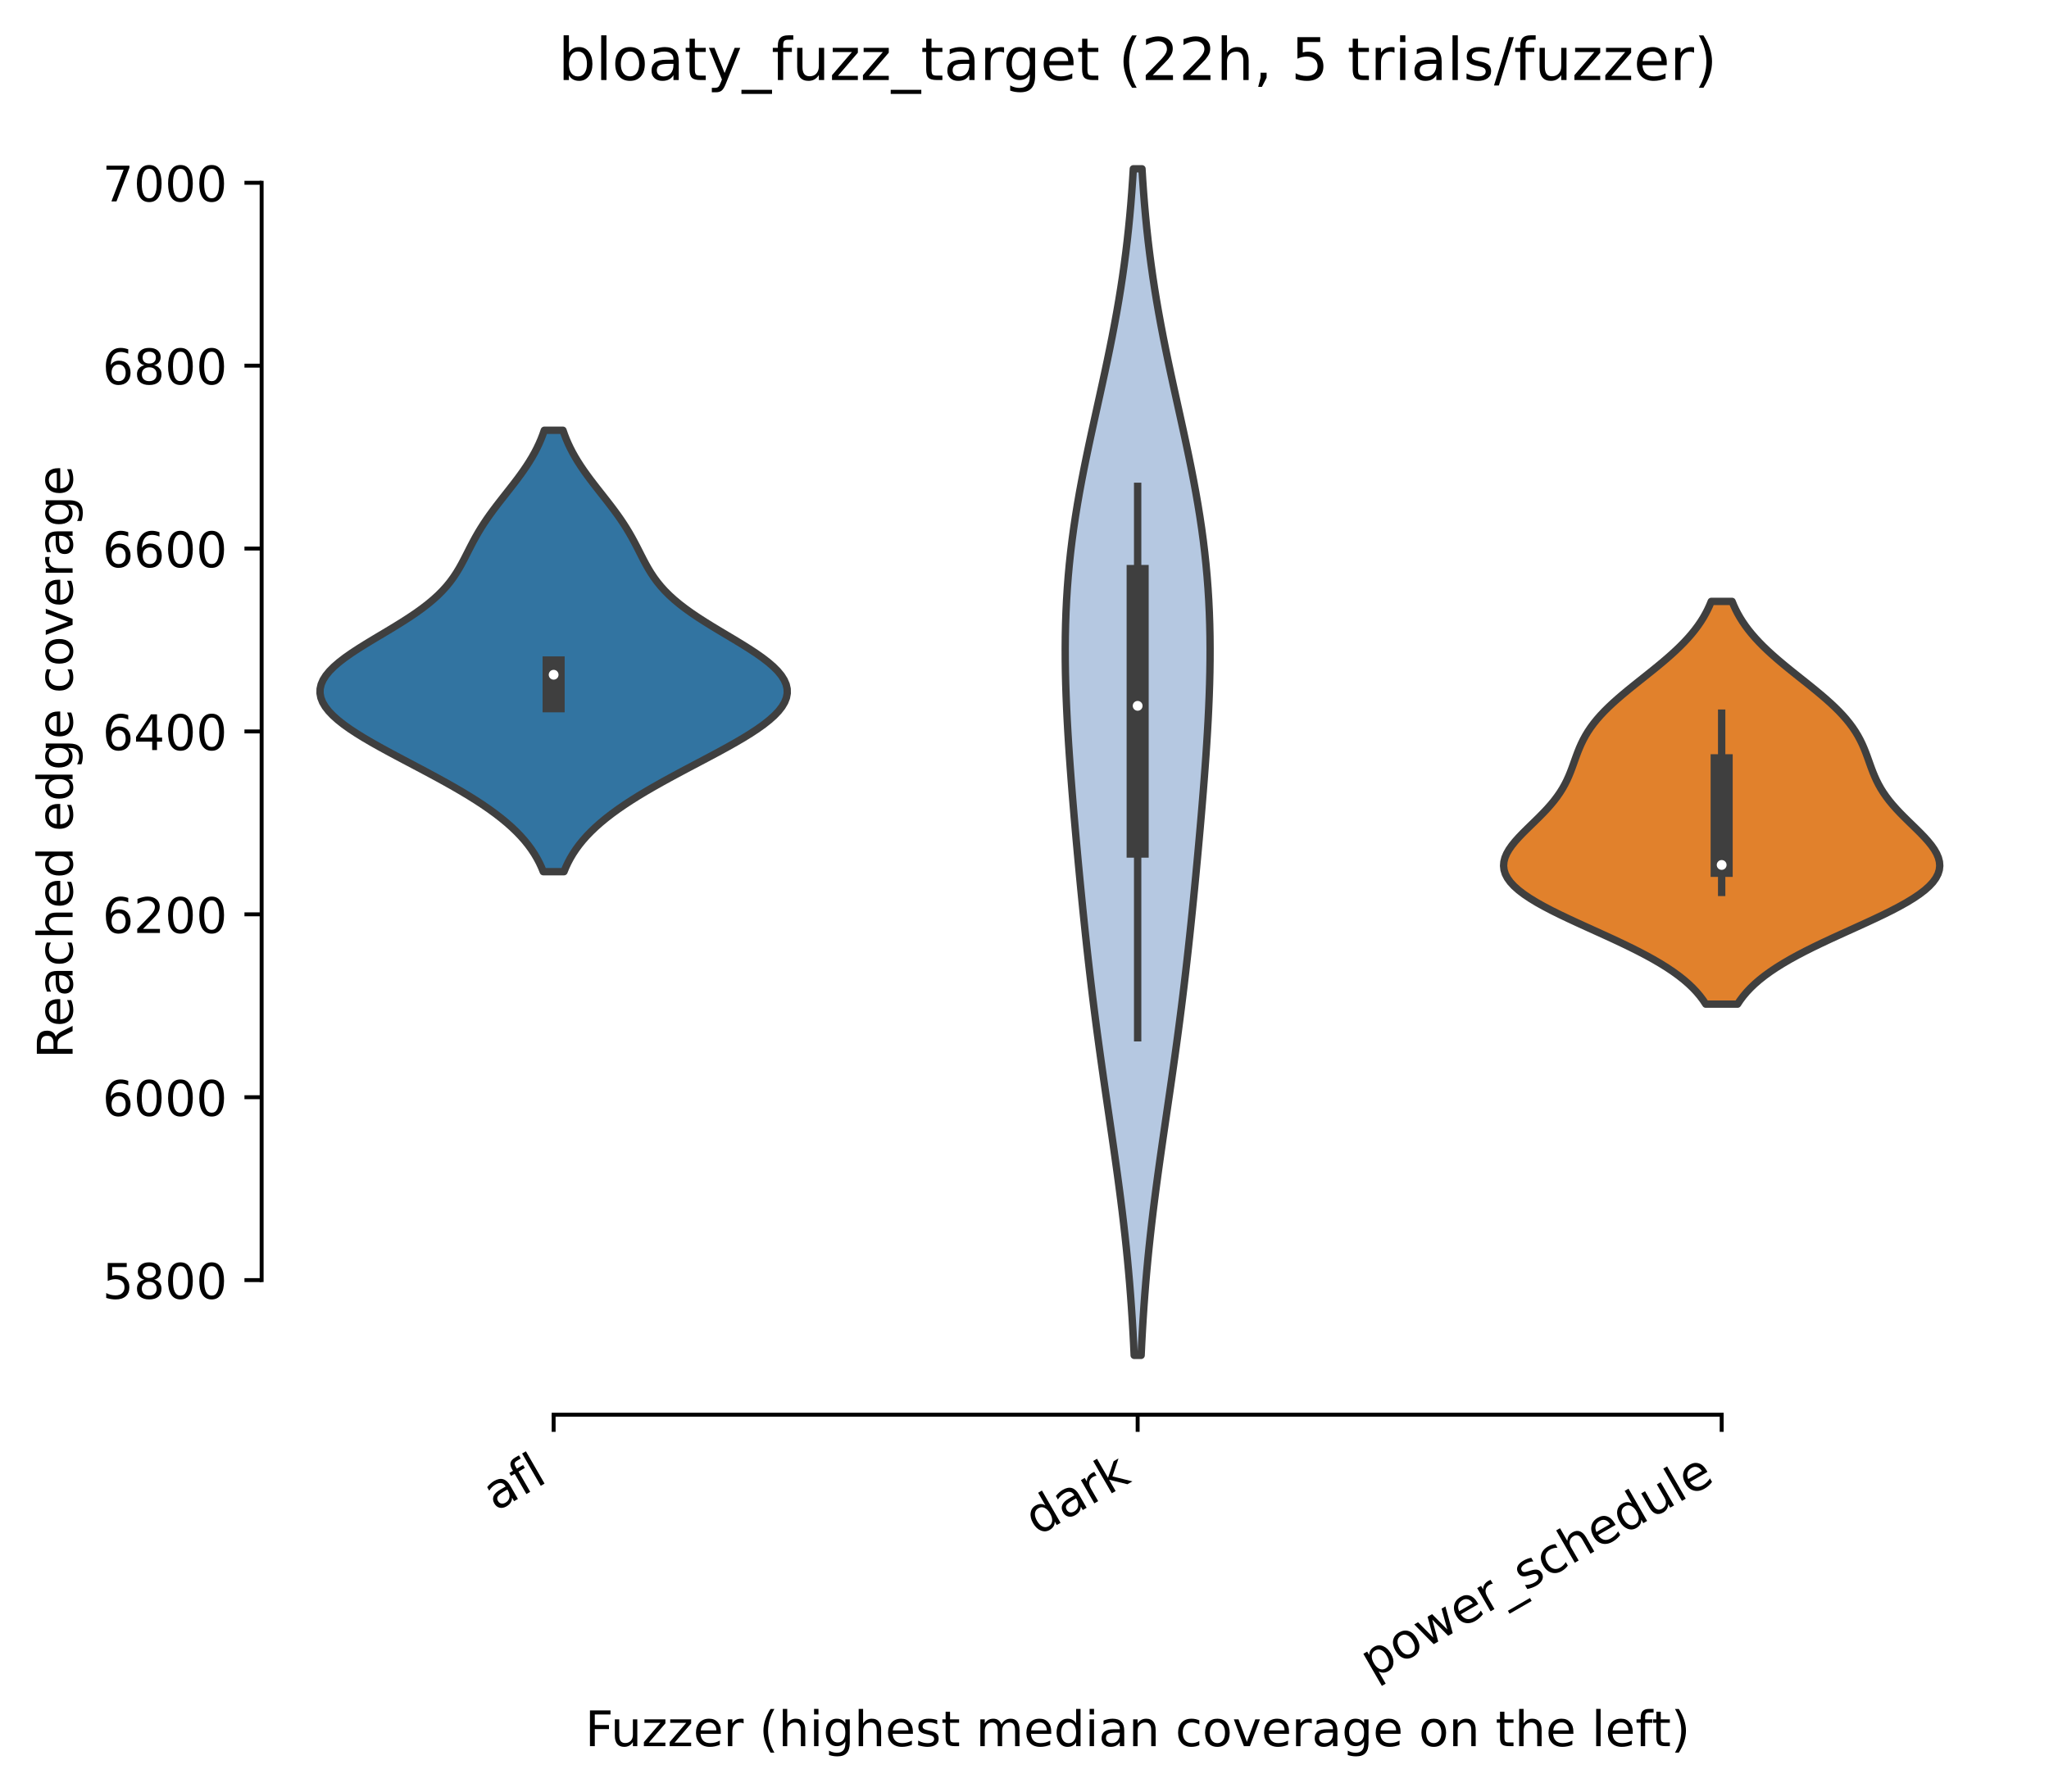 <?xml version="1.0" encoding="utf-8" standalone="no"?>
<!DOCTYPE svg PUBLIC "-//W3C//DTD SVG 1.1//EN"
  "http://www.w3.org/Graphics/SVG/1.1/DTD/svg11.dtd">
<!-- Created with matplotlib (https://matplotlib.org/) -->
<svg height="365.293pt" version="1.1" viewBox="0 0 417.648 365.293" width="417.648pt" xmlns="http://www.w3.org/2000/svg" xmlns:xlink="http://www.w3.org/1999/xlink">
 <defs>
  <style type="text/css">*{stroke-linecap:butt;stroke-linejoin:round;}</style>
 </defs>
 <g id="figure_1">
  <g id="patch_1">
   <path d="M 0 365.293 
L 417.648 365.293 
L 417.648 0 
L 0 0 
z
" style="fill:#ffffff;"/>
  </g>
  <g id="axes_1">
   <g id="patch_2">
    <path d="M 53.328 288.43 
L 410.448 288.43 
L 410.448 22.318 
L 53.328 22.318 
z
" style="fill:#ffffff;"/>
   </g>
   <g id="PolyCollection_1">
    <defs>
     <path d="M 114.96 -187.572 
L 110.736 -187.572 
L 110.362 -188.481 
L 109.937 -189.39 
L 109.457 -190.299 
L 108.919 -191.208 
L 108.318 -192.117 
L 107.652 -193.026 
L 106.917 -193.935 
L 106.112 -194.844 
L 105.233 -195.753 
L 104.281 -196.662 
L 103.253 -197.572 
L 102.151 -198.481 
L 100.974 -199.39 
L 99.725 -200.299 
L 98.405 -201.208 
L 97.017 -202.117 
L 95.566 -203.026 
L 94.056 -203.935 
L 92.492 -204.844 
L 90.881 -205.753 
L 89.23 -206.662 
L 87.547 -207.571 
L 85.841 -208.481 
L 84.121 -209.39 
L 82.398 -210.299 
L 80.683 -211.208 
L 78.99 -212.117 
L 77.33 -213.026 
L 75.718 -213.935 
L 74.168 -214.844 
L 72.695 -215.753 
L 71.314 -216.662 
L 70.04 -217.571 
L 68.887 -218.48 
L 67.87 -219.39 
L 67.002 -220.299 
L 66.295 -221.208 
L 65.759 -222.117 
L 65.403 -223.026 
L 65.232 -223.935 
L 65.25 -224.844 
L 65.457 -225.753 
L 65.851 -226.662 
L 66.426 -227.571 
L 67.173 -228.48 
L 68.081 -229.389 
L 69.135 -230.299 
L 70.318 -231.208 
L 71.611 -232.117 
L 72.995 -233.026 
L 74.446 -233.935 
L 75.943 -234.844 
L 77.464 -235.753 
L 78.987 -236.662 
L 80.492 -237.571 
L 81.96 -238.48 
L 83.375 -239.389 
L 84.723 -240.298 
L 85.993 -241.208 
L 87.177 -242.117 
L 88.27 -243.026 
L 89.271 -243.935 
L 90.18 -244.844 
L 91.002 -245.753 
L 91.742 -246.662 
L 92.409 -247.571 
L 93.014 -248.48 
L 93.566 -249.389 
L 94.077 -250.298 
L 94.56 -251.207 
L 95.026 -252.117 
L 95.486 -253.026 
L 95.95 -253.935 
L 96.426 -254.844 
L 96.921 -255.753 
L 97.441 -256.662 
L 97.99 -257.571 
L 98.568 -258.48 
L 99.176 -259.389 
L 99.813 -260.298 
L 100.476 -261.207 
L 101.16 -262.116 
L 101.861 -263.026 
L 102.573 -263.935 
L 103.289 -264.844 
L 104.003 -265.753 
L 104.709 -266.662 
L 105.401 -267.571 
L 106.073 -268.48 
L 106.719 -269.389 
L 107.337 -270.298 
L 107.921 -271.207 
L 108.469 -272.116 
L 108.98 -273.025 
L 109.451 -273.935 
L 109.883 -274.844 
L 110.276 -275.753 
L 110.63 -276.662 
L 110.947 -277.571 
L 114.75 -277.571 
L 114.75 -277.571 
L 115.067 -276.662 
L 115.421 -275.753 
L 115.813 -274.844 
L 116.245 -273.935 
L 116.717 -273.025 
L 117.227 -272.116 
L 117.775 -271.207 
L 118.36 -270.298 
L 118.977 -269.389 
L 119.624 -268.48 
L 120.295 -267.571 
L 120.987 -266.662 
L 121.693 -265.753 
L 122.407 -264.844 
L 123.124 -263.935 
L 123.835 -263.026 
L 124.536 -262.116 
L 125.22 -261.207 
L 125.883 -260.298 
L 126.52 -259.389 
L 127.128 -258.48 
L 127.707 -257.571 
L 128.255 -256.662 
L 128.775 -255.753 
L 129.27 -254.844 
L 129.746 -253.935 
L 130.21 -253.026 
L 130.67 -252.117 
L 131.136 -251.207 
L 131.619 -250.298 
L 132.131 -249.389 
L 132.683 -248.48 
L 133.287 -247.571 
L 133.954 -246.662 
L 134.695 -245.753 
L 135.516 -244.844 
L 136.426 -243.935 
L 137.426 -243.026 
L 138.519 -242.117 
L 139.704 -241.208 
L 140.974 -240.298 
L 142.321 -239.389 
L 143.736 -238.48 
L 145.204 -237.571 
L 146.709 -236.662 
L 148.232 -235.753 
L 149.753 -234.844 
L 151.25 -233.935 
L 152.701 -233.026 
L 154.085 -232.117 
L 155.378 -231.208 
L 156.562 -230.299 
L 157.616 -229.389 
L 158.524 -228.48 
L 159.271 -227.571 
L 159.845 -226.662 
L 160.239 -225.753 
L 160.446 -224.844 
L 160.464 -223.935 
L 160.293 -223.026 
L 159.937 -222.117 
L 159.401 -221.208 
L 158.694 -220.299 
L 157.826 -219.39 
L 156.809 -218.48 
L 155.657 -217.571 
L 154.382 -216.662 
L 153.001 -215.753 
L 151.528 -214.844 
L 149.978 -213.935 
L 148.366 -213.026 
L 146.706 -212.117 
L 145.013 -211.208 
L 143.298 -210.299 
L 141.576 -209.39 
L 139.856 -208.481 
L 138.149 -207.571 
L 136.466 -206.662 
L 134.815 -205.753 
L 133.204 -204.844 
L 131.64 -203.935 
L 130.13 -203.026 
L 128.679 -202.117 
L 127.292 -201.208 
L 125.972 -200.299 
L 124.722 -199.39 
L 123.545 -198.481 
L 122.443 -197.572 
L 121.415 -196.662 
L 120.463 -195.753 
L 119.584 -194.844 
L 118.779 -193.935 
L 118.044 -193.026 
L 117.378 -192.117 
L 116.778 -191.208 
L 116.239 -190.299 
L 115.759 -189.39 
L 115.334 -188.481 
L 114.96 -187.572 
z
" id="m191014e509" style="stroke:#3f3f3f;stroke-width:1.5;"/>
    </defs>
    <g clip-path="url(#p97843d16b9)">
     <use style="fill:#3274a1;stroke:#3f3f3f;stroke-width:1.5;" x="0" xlink:href="#m191014e509" y="365.293"/>
    </g>
   </g>
   <g id="PolyCollection_2">
    <defs>
     <path d="M 232.599 -88.959 
L 231.178 -88.959 
L 231.061 -91.403 
L 230.93 -93.846 
L 230.784 -96.29 
L 230.622 -98.734 
L 230.444 -101.177 
L 230.25 -103.621 
L 230.038 -106.064 
L 229.81 -108.508 
L 229.566 -110.952 
L 229.305 -113.395 
L 229.028 -115.839 
L 228.737 -118.283 
L 228.432 -120.726 
L 228.115 -123.17 
L 227.787 -125.614 
L 227.45 -128.057 
L 227.105 -130.501 
L 226.754 -132.944 
L 226.399 -135.388 
L 226.043 -137.832 
L 225.685 -140.275 
L 225.329 -142.719 
L 224.976 -145.163 
L 224.628 -147.606 
L 224.284 -150.05 
L 223.948 -152.494 
L 223.618 -154.937 
L 223.297 -157.381 
L 222.984 -159.824 
L 222.679 -162.268 
L 222.383 -164.712 
L 222.095 -167.155 
L 221.815 -169.599 
L 221.543 -172.043 
L 221.278 -174.486 
L 221.02 -176.93 
L 220.768 -179.374 
L 220.522 -181.817 
L 220.28 -184.261 
L 220.044 -186.704 
L 219.813 -189.148 
L 219.586 -191.592 
L 219.364 -194.035 
L 219.147 -196.479 
L 218.935 -198.923 
L 218.728 -201.366 
L 218.528 -203.81 
L 218.336 -206.254 
L 218.152 -208.697 
L 217.978 -211.141 
L 217.814 -213.584 
L 217.664 -216.028 
L 217.528 -218.472 
L 217.408 -220.915 
L 217.306 -223.359 
L 217.225 -225.803 
L 217.166 -228.246 
L 217.132 -230.69 
L 217.124 -233.134 
L 217.145 -235.577 
L 217.197 -238.021 
L 217.28 -240.464 
L 217.398 -242.908 
L 217.55 -245.352 
L 217.737 -247.795 
L 217.961 -250.239 
L 218.221 -252.683 
L 218.517 -255.126 
L 218.847 -257.57 
L 219.212 -260.014 
L 219.608 -262.457 
L 220.033 -264.901 
L 220.486 -267.344 
L 220.962 -269.788 
L 221.459 -272.232 
L 221.972 -274.675 
L 222.498 -277.119 
L 223.033 -279.563 
L 223.573 -282.006 
L 224.114 -284.45 
L 224.651 -286.894 
L 225.181 -289.337 
L 225.7 -291.781 
L 226.205 -294.224 
L 226.693 -296.668 
L 227.161 -299.112 
L 227.608 -301.555 
L 228.031 -303.999 
L 228.429 -306.443 
L 228.801 -308.886 
L 229.147 -311.33 
L 229.466 -313.774 
L 229.758 -316.217 
L 230.025 -318.661 
L 230.266 -321.104 
L 230.484 -323.548 
L 230.678 -325.992 
L 230.851 -328.435 
L 231.004 -330.879 
L 232.772 -330.879 
L 232.772 -330.879 
L 232.925 -328.435 
L 233.098 -325.992 
L 233.292 -323.548 
L 233.51 -321.104 
L 233.751 -318.661 
L 234.018 -316.217 
L 234.311 -313.774 
L 234.63 -311.33 
L 234.975 -308.886 
L 235.347 -306.443 
L 235.745 -303.999 
L 236.168 -301.555 
L 236.615 -299.112 
L 237.083 -296.668 
L 237.571 -294.224 
L 238.076 -291.781 
L 238.596 -289.337 
L 239.125 -286.894 
L 239.663 -284.45 
L 240.203 -282.006 
L 240.743 -279.563 
L 241.278 -277.119 
L 241.804 -274.675 
L 242.317 -272.232 
L 242.814 -269.788 
L 243.29 -267.344 
L 243.743 -264.901 
L 244.169 -262.457 
L 244.565 -260.014 
L 244.929 -257.57 
L 245.26 -255.126 
L 245.555 -252.683 
L 245.815 -250.239 
L 246.039 -247.795 
L 246.227 -245.352 
L 246.379 -242.908 
L 246.496 -240.464 
L 246.579 -238.021 
L 246.631 -235.577 
L 246.652 -233.134 
L 246.644 -230.69 
L 246.61 -228.246 
L 246.551 -225.803 
L 246.47 -223.359 
L 246.368 -220.915 
L 246.249 -218.472 
L 246.112 -216.028 
L 245.962 -213.584 
L 245.799 -211.141 
L 245.624 -208.697 
L 245.44 -206.254 
L 245.248 -203.81 
L 245.048 -201.366 
L 244.842 -198.923 
L 244.63 -196.479 
L 244.412 -194.035 
L 244.19 -191.592 
L 243.963 -189.148 
L 243.732 -186.704 
L 243.496 -184.261 
L 243.255 -181.817 
L 243.008 -179.374 
L 242.756 -176.93 
L 242.498 -174.486 
L 242.233 -172.043 
L 241.961 -169.599 
L 241.681 -167.155 
L 241.393 -164.712 
L 241.097 -162.268 
L 240.793 -159.824 
L 240.479 -157.381 
L 240.158 -154.937 
L 239.829 -152.494 
L 239.492 -150.05 
L 239.149 -147.606 
L 238.8 -145.163 
L 238.447 -142.719 
L 238.091 -140.275 
L 237.734 -137.832 
L 237.377 -135.388 
L 237.022 -132.944 
L 236.672 -130.501 
L 236.327 -128.057 
L 235.989 -125.614 
L 235.661 -123.17 
L 235.344 -120.726 
L 235.039 -118.283 
L 234.748 -115.839 
L 234.472 -113.395 
L 234.211 -110.952 
L 233.966 -108.508 
L 233.738 -106.064 
L 233.527 -103.621 
L 233.332 -101.177 
L 233.154 -98.734 
L 232.993 -96.29 
L 232.847 -93.846 
L 232.715 -91.403 
L 232.599 -88.959 
z
" id="mbd1a342627" style="stroke:#3f3f3f;stroke-width:1.5;"/>
    </defs>
    <g clip-path="url(#p97843d16b9)">
     <use style="fill:#b5c8e1;stroke:#3f3f3f;stroke-width:1.5;" x="0" xlink:href="#mbd1a342627" y="365.293"/>
    </g>
   </g>
   <g id="PolyCollection_3">
    <defs>
     <path d="M 354.17 -160.567 
L 347.686 -160.567 
L 347.134 -161.397 
L 346.509 -162.226 
L 345.807 -163.055 
L 345.023 -163.885 
L 344.153 -164.714 
L 343.194 -165.544 
L 342.142 -166.373 
L 340.996 -167.202 
L 339.757 -168.032 
L 338.425 -168.861 
L 337.003 -169.691 
L 335.496 -170.52 
L 333.91 -171.349 
L 332.252 -172.179 
L 330.534 -173.008 
L 328.767 -173.838 
L 326.963 -174.667 
L 325.138 -175.496 
L 323.308 -176.326 
L 321.491 -177.155 
L 319.704 -177.985 
L 317.966 -178.814 
L 316.295 -179.643 
L 314.71 -180.473 
L 313.227 -181.302 
L 311.863 -182.132 
L 310.632 -182.961 
L 309.547 -183.79 
L 308.618 -184.62 
L 307.852 -185.449 
L 307.255 -186.279 
L 306.828 -187.108 
L 306.57 -187.937 
L 306.477 -188.767 
L 306.542 -189.596 
L 306.755 -190.426 
L 307.105 -191.255 
L 307.578 -192.084 
L 308.157 -192.914 
L 308.826 -193.743 
L 309.567 -194.573 
L 310.363 -195.402 
L 311.194 -196.231 
L 312.045 -197.061 
L 312.898 -197.89 
L 313.739 -198.72 
L 314.556 -199.549 
L 315.337 -200.378 
L 316.073 -201.208 
L 316.759 -202.037 
L 317.39 -202.867 
L 317.965 -203.696 
L 318.484 -204.525 
L 318.95 -205.355 
L 319.368 -206.184 
L 319.745 -207.014 
L 320.087 -207.843 
L 320.403 -208.672 
L 320.704 -209.502 
L 320.998 -210.331 
L 321.297 -211.161 
L 321.609 -211.99 
L 321.944 -212.819 
L 322.31 -213.649 
L 322.716 -214.478 
L 323.167 -215.308 
L 323.668 -216.137 
L 324.224 -216.966 
L 324.837 -217.796 
L 325.507 -218.625 
L 326.235 -219.455 
L 327.018 -220.284 
L 327.854 -221.113 
L 328.738 -221.943 
L 329.665 -222.772 
L 330.629 -223.602 
L 331.624 -224.431 
L 332.642 -225.26 
L 333.675 -226.09 
L 334.717 -226.919 
L 335.759 -227.749 
L 336.794 -228.578 
L 337.815 -229.407 
L 338.815 -230.237 
L 339.787 -231.066 
L 340.727 -231.896 
L 341.63 -232.725 
L 342.491 -233.554 
L 343.307 -234.384 
L 344.076 -235.213 
L 344.797 -236.043 
L 345.467 -236.872 
L 346.086 -237.701 
L 346.656 -238.531 
L 347.177 -239.36 
L 347.65 -240.19 
L 348.077 -241.019 
L 348.461 -241.848 
L 348.803 -242.678 
L 353.053 -242.678 
L 353.053 -242.678 
L 353.396 -241.848 
L 353.779 -241.019 
L 354.206 -240.19 
L 354.679 -239.36 
L 355.2 -238.531 
L 355.77 -237.701 
L 356.39 -236.872 
L 357.06 -236.043 
L 357.78 -235.213 
L 358.549 -234.384 
L 359.365 -233.554 
L 360.226 -232.725 
L 361.129 -231.896 
L 362.069 -231.066 
L 363.042 -230.237 
L 364.041 -229.407 
L 365.062 -228.578 
L 366.097 -227.749 
L 367.139 -226.919 
L 368.181 -226.09 
L 369.214 -225.26 
L 370.232 -224.431 
L 371.227 -223.602 
L 372.191 -222.772 
L 373.118 -221.943 
L 374.002 -221.113 
L 374.838 -220.284 
L 375.621 -219.455 
L 376.349 -218.625 
L 377.019 -217.796 
L 377.632 -216.966 
L 378.188 -216.137 
L 378.689 -215.308 
L 379.14 -214.478 
L 379.546 -213.649 
L 379.912 -212.819 
L 380.247 -211.99 
L 380.559 -211.161 
L 380.858 -210.331 
L 381.152 -209.502 
L 381.453 -208.672 
L 381.77 -207.843 
L 382.112 -207.014 
L 382.488 -206.184 
L 382.906 -205.355 
L 383.372 -204.525 
L 383.891 -203.696 
L 384.466 -202.867 
L 385.097 -202.037 
L 385.783 -201.208 
L 386.519 -200.378 
L 387.3 -199.549 
L 388.117 -198.72 
L 388.958 -197.89 
L 389.812 -197.061 
L 390.662 -196.231 
L 391.494 -195.402 
L 392.289 -194.573 
L 393.03 -193.743 
L 393.699 -192.914 
L 394.278 -192.084 
L 394.751 -191.255 
L 395.101 -190.426 
L 395.314 -189.596 
L 395.38 -188.767 
L 395.287 -187.937 
L 395.028 -187.108 
L 394.601 -186.279 
L 394.004 -185.449 
L 393.238 -184.62 
L 392.309 -183.79 
L 391.224 -182.961 
L 389.993 -182.132 
L 388.629 -181.302 
L 387.147 -180.473 
L 385.561 -179.643 
L 383.89 -178.814 
L 382.152 -177.985 
L 380.365 -177.155 
L 378.548 -176.326 
L 376.718 -175.496 
L 374.893 -174.667 
L 373.09 -173.838 
L 371.322 -173.008 
L 369.604 -172.179 
L 367.947 -171.349 
L 366.36 -170.52 
L 364.853 -169.691 
L 363.432 -168.861 
L 362.1 -168.032 
L 360.86 -167.202 
L 359.715 -166.373 
L 358.663 -165.544 
L 357.703 -164.714 
L 356.833 -163.885 
L 356.049 -163.055 
L 355.347 -162.226 
L 354.723 -161.397 
L 354.17 -160.567 
z
" id="m50253e56df" style="stroke:#3f3f3f;stroke-width:1.5;"/>
    </defs>
    <g clip-path="url(#p97843d16b9)">
     <use style="fill:#e1812c;stroke:#3f3f3f;stroke-width:1.5;" x="0" xlink:href="#m50253e56df" y="365.293"/>
    </g>
   </g>
   <g id="matplotlib.axis_1">
    <g id="xtick_1">
     <g id="line2d_1">
      <defs>
       <path d="M 0 0 
L 0 3.5 
" id="m45bcefd6ca" style="stroke:#000000;stroke-width:0.8;"/>
      </defs>
      <g>
       <use style="stroke:#000000;stroke-width:0.8;" x="112.848" xlink:href="#m45bcefd6ca" y="288.43"/>
      </g>
     </g>
     <g id="text_1">
      <!-- afl -->
      <g transform="translate(101.047 308.224)rotate(-30)scale(0.1 -0.1)">
       <defs>
        <path d="M 34.281 27.484 
Q 23.391 27.484 19.188 25 
Q 14.984 22.516 14.984 16.5 
Q 14.984 11.719 18.141 8.906 
Q 21.297 6.109 26.703 6.109 
Q 34.188 6.109 38.703 11.406 
Q 43.219 16.703 43.219 25.484 
L 43.219 27.484 
z
M 52.203 31.203 
L 52.203 0 
L 43.219 0 
L 43.219 8.297 
Q 40.141 3.328 35.547 0.953 
Q 30.953 -1.422 24.312 -1.422 
Q 15.922 -1.422 10.953 3.297 
Q 6 8.016 6 15.922 
Q 6 25.141 12.172 29.828 
Q 18.359 34.516 30.609 34.516 
L 43.219 34.516 
L 43.219 35.406 
Q 43.219 41.609 39.141 45 
Q 35.062 48.391 27.688 48.391 
Q 23 48.391 18.547 47.266 
Q 14.109 46.141 10.016 43.891 
L 10.016 52.203 
Q 14.938 54.109 19.578 55.047 
Q 24.219 56 28.609 56 
Q 40.484 56 46.344 49.844 
Q 52.203 43.703 52.203 31.203 
z
" id="DejaVuSans-97"/>
        <path d="M 37.109 75.984 
L 37.109 68.5 
L 28.516 68.5 
Q 23.688 68.5 21.797 66.547 
Q 19.922 64.594 19.922 59.516 
L 19.922 54.688 
L 34.719 54.688 
L 34.719 47.703 
L 19.922 47.703 
L 19.922 0 
L 10.891 0 
L 10.891 47.703 
L 2.297 47.703 
L 2.297 54.688 
L 10.891 54.688 
L 10.891 58.5 
Q 10.891 67.625 15.141 71.797 
Q 19.391 75.984 28.609 75.984 
z
" id="DejaVuSans-102"/>
        <path d="M 9.422 75.984 
L 18.406 75.984 
L 18.406 0 
L 9.422 0 
z
" id="DejaVuSans-108"/>
       </defs>
       <use xlink:href="#DejaVuSans-97"/>
       <use x="61.279" xlink:href="#DejaVuSans-102"/>
       <use x="96.484" xlink:href="#DejaVuSans-108"/>
      </g>
     </g>
    </g>
    <g id="xtick_2">
     <g id="line2d_2">
      <g>
       <use style="stroke:#000000;stroke-width:0.8;" x="231.888" xlink:href="#m45bcefd6ca" y="288.43"/>
      </g>
     </g>
     <g id="text_2">
      <!-- dark -->
      <g transform="translate(211.468 313.2)rotate(-30)scale(0.1 -0.1)">
       <defs>
        <path d="M 45.406 46.391 
L 45.406 75.984 
L 54.391 75.984 
L 54.391 0 
L 45.406 0 
L 45.406 8.203 
Q 42.578 3.328 38.25 0.953 
Q 33.938 -1.422 27.875 -1.422 
Q 17.969 -1.422 11.734 6.484 
Q 5.516 14.406 5.516 27.297 
Q 5.516 40.188 11.734 48.094 
Q 17.969 56 27.875 56 
Q 33.938 56 38.25 53.625 
Q 42.578 51.266 45.406 46.391 
z
M 14.797 27.297 
Q 14.797 17.391 18.875 11.75 
Q 22.953 6.109 30.078 6.109 
Q 37.203 6.109 41.297 11.75 
Q 45.406 17.391 45.406 27.297 
Q 45.406 37.203 41.297 42.844 
Q 37.203 48.484 30.078 48.484 
Q 22.953 48.484 18.875 42.844 
Q 14.797 37.203 14.797 27.297 
z
" id="DejaVuSans-100"/>
        <path d="M 41.109 46.297 
Q 39.594 47.172 37.812 47.578 
Q 36.031 48 33.891 48 
Q 26.266 48 22.188 43.047 
Q 18.109 38.094 18.109 28.812 
L 18.109 0 
L 9.078 0 
L 9.078 54.688 
L 18.109 54.688 
L 18.109 46.188 
Q 20.953 51.172 25.484 53.578 
Q 30.031 56 36.531 56 
Q 37.453 56 38.578 55.875 
Q 39.703 55.766 41.062 55.516 
z
" id="DejaVuSans-114"/>
        <path d="M 9.078 75.984 
L 18.109 75.984 
L 18.109 31.109 
L 44.922 54.688 
L 56.391 54.688 
L 27.391 29.109 
L 57.625 0 
L 45.906 0 
L 18.109 26.703 
L 18.109 0 
L 9.078 0 
z
" id="DejaVuSans-107"/>
       </defs>
       <use xlink:href="#DejaVuSans-100"/>
       <use x="63.477" xlink:href="#DejaVuSans-97"/>
       <use x="124.756" xlink:href="#DejaVuSans-114"/>
       <use x="165.869" xlink:href="#DejaVuSans-107"/>
      </g>
     </g>
    </g>
    <g id="xtick_3">
     <g id="line2d_3">
      <g>
       <use style="stroke:#000000;stroke-width:0.8;" x="350.928" xlink:href="#m45bcefd6ca" y="288.43"/>
      </g>
     </g>
     <g id="text_3">
      <!-- power_schedule -->
      <g transform="translate(279.839 342.373)rotate(-30)scale(0.1 -0.1)">
       <defs>
        <path d="M 18.109 8.203 
L 18.109 -20.797 
L 9.078 -20.797 
L 9.078 54.688 
L 18.109 54.688 
L 18.109 46.391 
Q 20.953 51.266 25.266 53.625 
Q 29.594 56 35.594 56 
Q 45.562 56 51.781 48.094 
Q 58.016 40.188 58.016 27.297 
Q 58.016 14.406 51.781 6.484 
Q 45.562 -1.422 35.594 -1.422 
Q 29.594 -1.422 25.266 0.953 
Q 20.953 3.328 18.109 8.203 
z
M 48.688 27.297 
Q 48.688 37.203 44.609 42.844 
Q 40.531 48.484 33.406 48.484 
Q 26.266 48.484 22.188 42.844 
Q 18.109 37.203 18.109 27.297 
Q 18.109 17.391 22.188 11.75 
Q 26.266 6.109 33.406 6.109 
Q 40.531 6.109 44.609 11.75 
Q 48.688 17.391 48.688 27.297 
z
" id="DejaVuSans-112"/>
        <path d="M 30.609 48.391 
Q 23.391 48.391 19.188 42.75 
Q 14.984 37.109 14.984 27.297 
Q 14.984 17.484 19.156 11.844 
Q 23.344 6.203 30.609 6.203 
Q 37.797 6.203 41.984 11.859 
Q 46.188 17.531 46.188 27.297 
Q 46.188 37.016 41.984 42.703 
Q 37.797 48.391 30.609 48.391 
z
M 30.609 56 
Q 42.328 56 49.016 48.375 
Q 55.719 40.766 55.719 27.297 
Q 55.719 13.875 49.016 6.219 
Q 42.328 -1.422 30.609 -1.422 
Q 18.844 -1.422 12.172 6.219 
Q 5.516 13.875 5.516 27.297 
Q 5.516 40.766 12.172 48.375 
Q 18.844 56 30.609 56 
z
" id="DejaVuSans-111"/>
        <path d="M 4.203 54.688 
L 13.188 54.688 
L 24.422 12.016 
L 35.594 54.688 
L 46.188 54.688 
L 57.422 12.016 
L 68.609 54.688 
L 77.594 54.688 
L 63.281 0 
L 52.688 0 
L 40.922 44.828 
L 29.109 0 
L 18.5 0 
z
" id="DejaVuSans-119"/>
        <path d="M 56.203 29.594 
L 56.203 25.203 
L 14.891 25.203 
Q 15.484 15.922 20.484 11.062 
Q 25.484 6.203 34.422 6.203 
Q 39.594 6.203 44.453 7.469 
Q 49.312 8.734 54.109 11.281 
L 54.109 2.781 
Q 49.266 0.734 44.188 -0.344 
Q 39.109 -1.422 33.891 -1.422 
Q 20.797 -1.422 13.156 6.188 
Q 5.516 13.812 5.516 26.812 
Q 5.516 40.234 12.766 48.109 
Q 20.016 56 32.328 56 
Q 43.359 56 49.781 48.891 
Q 56.203 41.797 56.203 29.594 
z
M 47.219 32.234 
Q 47.125 39.594 43.094 43.984 
Q 39.062 48.391 32.422 48.391 
Q 24.906 48.391 20.391 44.141 
Q 15.875 39.891 15.188 32.172 
z
" id="DejaVuSans-101"/>
        <path d="M 50.984 -16.609 
L 50.984 -23.578 
L -0.984 -23.578 
L -0.984 -16.609 
z
" id="DejaVuSans-95"/>
        <path d="M 44.281 53.078 
L 44.281 44.578 
Q 40.484 46.531 36.375 47.5 
Q 32.281 48.484 27.875 48.484 
Q 21.188 48.484 17.844 46.438 
Q 14.5 44.391 14.5 40.281 
Q 14.5 37.156 16.891 35.375 
Q 19.281 33.594 26.516 31.984 
L 29.594 31.297 
Q 39.156 29.25 43.188 25.516 
Q 47.219 21.781 47.219 15.094 
Q 47.219 7.469 41.188 3.016 
Q 35.156 -1.422 24.609 -1.422 
Q 20.219 -1.422 15.453 -0.562 
Q 10.688 0.297 5.422 2 
L 5.422 11.281 
Q 10.406 8.688 15.234 7.391 
Q 20.062 6.109 24.812 6.109 
Q 31.156 6.109 34.562 8.281 
Q 37.984 10.453 37.984 14.406 
Q 37.984 18.062 35.516 20.016 
Q 33.062 21.969 24.703 23.781 
L 21.578 24.516 
Q 13.234 26.266 9.516 29.906 
Q 5.812 33.547 5.812 39.891 
Q 5.812 47.609 11.281 51.797 
Q 16.75 56 26.812 56 
Q 31.781 56 36.172 55.266 
Q 40.578 54.547 44.281 53.078 
z
" id="DejaVuSans-115"/>
        <path d="M 48.781 52.594 
L 48.781 44.188 
Q 44.969 46.297 41.141 47.344 
Q 37.312 48.391 33.406 48.391 
Q 24.656 48.391 19.812 42.844 
Q 14.984 37.312 14.984 27.297 
Q 14.984 17.281 19.812 11.734 
Q 24.656 6.203 33.406 6.203 
Q 37.312 6.203 41.141 7.25 
Q 44.969 8.297 48.781 10.406 
L 48.781 2.094 
Q 45.016 0.344 40.984 -0.531 
Q 36.969 -1.422 32.422 -1.422 
Q 20.062 -1.422 12.781 6.344 
Q 5.516 14.109 5.516 27.297 
Q 5.516 40.672 12.859 48.328 
Q 20.219 56 33.016 56 
Q 37.156 56 41.109 55.141 
Q 45.062 54.297 48.781 52.594 
z
" id="DejaVuSans-99"/>
        <path d="M 54.891 33.016 
L 54.891 0 
L 45.906 0 
L 45.906 32.719 
Q 45.906 40.484 42.875 44.328 
Q 39.844 48.188 33.797 48.188 
Q 26.516 48.188 22.312 43.547 
Q 18.109 38.922 18.109 30.906 
L 18.109 0 
L 9.078 0 
L 9.078 75.984 
L 18.109 75.984 
L 18.109 46.188 
Q 21.344 51.125 25.703 53.562 
Q 30.078 56 35.797 56 
Q 45.219 56 50.047 50.172 
Q 54.891 44.344 54.891 33.016 
z
" id="DejaVuSans-104"/>
        <path d="M 8.5 21.578 
L 8.5 54.688 
L 17.484 54.688 
L 17.484 21.922 
Q 17.484 14.156 20.5 10.266 
Q 23.531 6.391 29.594 6.391 
Q 36.859 6.391 41.078 11.031 
Q 45.312 15.672 45.312 23.688 
L 45.312 54.688 
L 54.297 54.688 
L 54.297 0 
L 45.312 0 
L 45.312 8.406 
Q 42.047 3.422 37.719 1 
Q 33.406 -1.422 27.688 -1.422 
Q 18.266 -1.422 13.375 4.438 
Q 8.5 10.297 8.5 21.578 
z
M 31.109 56 
z
" id="DejaVuSans-117"/>
       </defs>
       <use xlink:href="#DejaVuSans-112"/>
       <use x="63.477" xlink:href="#DejaVuSans-111"/>
       <use x="124.658" xlink:href="#DejaVuSans-119"/>
       <use x="206.445" xlink:href="#DejaVuSans-101"/>
       <use x="267.969" xlink:href="#DejaVuSans-114"/>
       <use x="309.082" xlink:href="#DejaVuSans-95"/>
       <use x="359.082" xlink:href="#DejaVuSans-115"/>
       <use x="411.182" xlink:href="#DejaVuSans-99"/>
       <use x="466.162" xlink:href="#DejaVuSans-104"/>
       <use x="529.541" xlink:href="#DejaVuSans-101"/>
       <use x="591.064" xlink:href="#DejaVuSans-100"/>
       <use x="654.541" xlink:href="#DejaVuSans-117"/>
       <use x="717.92" xlink:href="#DejaVuSans-108"/>
       <use x="745.703" xlink:href="#DejaVuSans-101"/>
      </g>
     </g>
    </g>
    <g id="text_4">
     <!-- Fuzzer (highest median coverage on the left) -->
     <g transform="translate(119.27 356.013)scale(0.1 -0.1)">
      <defs>
       <path d="M 9.812 72.906 
L 51.703 72.906 
L 51.703 64.594 
L 19.672 64.594 
L 19.672 43.109 
L 48.578 43.109 
L 48.578 34.812 
L 19.672 34.812 
L 19.672 0 
L 9.812 0 
z
" id="DejaVuSans-70"/>
       <path d="M 5.516 54.688 
L 48.188 54.688 
L 48.188 46.484 
L 14.406 7.172 
L 48.188 7.172 
L 48.188 0 
L 4.297 0 
L 4.297 8.203 
L 38.094 47.516 
L 5.516 47.516 
z
" id="DejaVuSans-122"/>
       <path id="DejaVuSans-32"/>
       <path d="M 31 75.875 
Q 24.469 64.656 21.281 53.656 
Q 18.109 42.672 18.109 31.391 
Q 18.109 20.125 21.312 9.062 
Q 24.516 -2 31 -13.188 
L 23.188 -13.188 
Q 15.875 -1.703 12.234 9.375 
Q 8.594 20.453 8.594 31.391 
Q 8.594 42.281 12.203 53.312 
Q 15.828 64.359 23.188 75.875 
z
" id="DejaVuSans-40"/>
       <path d="M 9.422 54.688 
L 18.406 54.688 
L 18.406 0 
L 9.422 0 
z
M 9.422 75.984 
L 18.406 75.984 
L 18.406 64.594 
L 9.422 64.594 
z
" id="DejaVuSans-105"/>
       <path d="M 45.406 27.984 
Q 45.406 37.75 41.375 43.109 
Q 37.359 48.484 30.078 48.484 
Q 22.859 48.484 18.828 43.109 
Q 14.797 37.75 14.797 27.984 
Q 14.797 18.266 18.828 12.891 
Q 22.859 7.516 30.078 7.516 
Q 37.359 7.516 41.375 12.891 
Q 45.406 18.266 45.406 27.984 
z
M 54.391 6.781 
Q 54.391 -7.172 48.188 -13.984 
Q 42 -20.797 29.203 -20.797 
Q 24.469 -20.797 20.266 -20.094 
Q 16.062 -19.391 12.109 -17.922 
L 12.109 -9.188 
Q 16.062 -11.328 19.922 -12.344 
Q 23.781 -13.375 27.781 -13.375 
Q 36.625 -13.375 41.016 -8.766 
Q 45.406 -4.156 45.406 5.172 
L 45.406 9.625 
Q 42.625 4.781 38.281 2.391 
Q 33.938 0 27.875 0 
Q 17.828 0 11.672 7.656 
Q 5.516 15.328 5.516 27.984 
Q 5.516 40.672 11.672 48.328 
Q 17.828 56 27.875 56 
Q 33.938 56 38.281 53.609 
Q 42.625 51.219 45.406 46.391 
L 45.406 54.688 
L 54.391 54.688 
z
" id="DejaVuSans-103"/>
       <path d="M 18.312 70.219 
L 18.312 54.688 
L 36.812 54.688 
L 36.812 47.703 
L 18.312 47.703 
L 18.312 18.016 
Q 18.312 11.328 20.141 9.422 
Q 21.969 7.516 27.594 7.516 
L 36.812 7.516 
L 36.812 0 
L 27.594 0 
Q 17.188 0 13.234 3.875 
Q 9.281 7.766 9.281 18.016 
L 9.281 47.703 
L 2.688 47.703 
L 2.688 54.688 
L 9.281 54.688 
L 9.281 70.219 
z
" id="DejaVuSans-116"/>
       <path d="M 52 44.188 
Q 55.375 50.25 60.062 53.125 
Q 64.75 56 71.094 56 
Q 79.641 56 84.281 50.016 
Q 88.922 44.047 88.922 33.016 
L 88.922 0 
L 79.891 0 
L 79.891 32.719 
Q 79.891 40.578 77.094 44.375 
Q 74.312 48.188 68.609 48.188 
Q 61.625 48.188 57.562 43.547 
Q 53.516 38.922 53.516 30.906 
L 53.516 0 
L 44.484 0 
L 44.484 32.719 
Q 44.484 40.625 41.703 44.406 
Q 38.922 48.188 33.109 48.188 
Q 26.219 48.188 22.156 43.531 
Q 18.109 38.875 18.109 30.906 
L 18.109 0 
L 9.078 0 
L 9.078 54.688 
L 18.109 54.688 
L 18.109 46.188 
Q 21.188 51.219 25.484 53.609 
Q 29.781 56 35.688 56 
Q 41.656 56 45.828 52.969 
Q 50 49.953 52 44.188 
z
" id="DejaVuSans-109"/>
       <path d="M 54.891 33.016 
L 54.891 0 
L 45.906 0 
L 45.906 32.719 
Q 45.906 40.484 42.875 44.328 
Q 39.844 48.188 33.797 48.188 
Q 26.516 48.188 22.312 43.547 
Q 18.109 38.922 18.109 30.906 
L 18.109 0 
L 9.078 0 
L 9.078 54.688 
L 18.109 54.688 
L 18.109 46.188 
Q 21.344 51.125 25.703 53.562 
Q 30.078 56 35.797 56 
Q 45.219 56 50.047 50.172 
Q 54.891 44.344 54.891 33.016 
z
" id="DejaVuSans-110"/>
       <path d="M 2.984 54.688 
L 12.5 54.688 
L 29.594 8.797 
L 46.688 54.688 
L 56.203 54.688 
L 35.688 0 
L 23.484 0 
z
" id="DejaVuSans-118"/>
       <path d="M 8.016 75.875 
L 15.828 75.875 
Q 23.141 64.359 26.781 53.312 
Q 30.422 42.281 30.422 31.391 
Q 30.422 20.453 26.781 9.375 
Q 23.141 -1.703 15.828 -13.188 
L 8.016 -13.188 
Q 14.5 -2 17.703 9.062 
Q 20.906 20.125 20.906 31.391 
Q 20.906 42.672 17.703 53.656 
Q 14.5 64.656 8.016 75.875 
z
" id="DejaVuSans-41"/>
      </defs>
      <use xlink:href="#DejaVuSans-70"/>
      <use x="52.02" xlink:href="#DejaVuSans-117"/>
      <use x="115.398" xlink:href="#DejaVuSans-122"/>
      <use x="167.889" xlink:href="#DejaVuSans-122"/>
      <use x="220.379" xlink:href="#DejaVuSans-101"/>
      <use x="281.902" xlink:href="#DejaVuSans-114"/>
      <use x="323.016" xlink:href="#DejaVuSans-32"/>
      <use x="354.803" xlink:href="#DejaVuSans-40"/>
      <use x="393.816" xlink:href="#DejaVuSans-104"/>
      <use x="457.195" xlink:href="#DejaVuSans-105"/>
      <use x="484.979" xlink:href="#DejaVuSans-103"/>
      <use x="548.455" xlink:href="#DejaVuSans-104"/>
      <use x="611.834" xlink:href="#DejaVuSans-101"/>
      <use x="673.357" xlink:href="#DejaVuSans-115"/>
      <use x="725.457" xlink:href="#DejaVuSans-116"/>
      <use x="764.666" xlink:href="#DejaVuSans-32"/>
      <use x="796.453" xlink:href="#DejaVuSans-109"/>
      <use x="893.865" xlink:href="#DejaVuSans-101"/>
      <use x="955.389" xlink:href="#DejaVuSans-100"/>
      <use x="1018.865" xlink:href="#DejaVuSans-105"/>
      <use x="1046.648" xlink:href="#DejaVuSans-97"/>
      <use x="1107.928" xlink:href="#DejaVuSans-110"/>
      <use x="1171.307" xlink:href="#DejaVuSans-32"/>
      <use x="1203.094" xlink:href="#DejaVuSans-99"/>
      <use x="1258.074" xlink:href="#DejaVuSans-111"/>
      <use x="1319.256" xlink:href="#DejaVuSans-118"/>
      <use x="1378.436" xlink:href="#DejaVuSans-101"/>
      <use x="1439.959" xlink:href="#DejaVuSans-114"/>
      <use x="1481.072" xlink:href="#DejaVuSans-97"/>
      <use x="1542.352" xlink:href="#DejaVuSans-103"/>
      <use x="1605.828" xlink:href="#DejaVuSans-101"/>
      <use x="1667.352" xlink:href="#DejaVuSans-32"/>
      <use x="1699.139" xlink:href="#DejaVuSans-111"/>
      <use x="1760.32" xlink:href="#DejaVuSans-110"/>
      <use x="1823.699" xlink:href="#DejaVuSans-32"/>
      <use x="1855.486" xlink:href="#DejaVuSans-116"/>
      <use x="1894.695" xlink:href="#DejaVuSans-104"/>
      <use x="1958.074" xlink:href="#DejaVuSans-101"/>
      <use x="2019.598" xlink:href="#DejaVuSans-32"/>
      <use x="2051.385" xlink:href="#DejaVuSans-108"/>
      <use x="2079.168" xlink:href="#DejaVuSans-101"/>
      <use x="2140.691" xlink:href="#DejaVuSans-102"/>
      <use x="2174.146" xlink:href="#DejaVuSans-116"/>
      <use x="2213.355" xlink:href="#DejaVuSans-41"/>
     </g>
    </g>
   </g>
   <g id="matplotlib.axis_2">
    <g id="ytick_1">
     <g id="line2d_4">
      <defs>
       <path d="M 0 0 
L -3.5 0 
" id="mccb0aeeb9c" style="stroke:#000000;stroke-width:0.8;"/>
      </defs>
      <g>
       <use style="stroke:#000000;stroke-width:0.8;" x="53.328" xlink:href="#mccb0aeeb9c" y="260.992"/>
      </g>
     </g>
     <g id="text_5">
      <!-- 5800 -->
      <g transform="translate(20.878 264.791)scale(0.1 -0.1)">
       <defs>
        <path d="M 10.797 72.906 
L 49.516 72.906 
L 49.516 64.594 
L 19.828 64.594 
L 19.828 46.734 
Q 21.969 47.469 24.109 47.828 
Q 26.266 48.188 28.422 48.188 
Q 40.625 48.188 47.75 41.5 
Q 54.891 34.812 54.891 23.391 
Q 54.891 11.625 47.562 5.094 
Q 40.234 -1.422 26.906 -1.422 
Q 22.312 -1.422 17.547 -0.641 
Q 12.797 0.141 7.719 1.703 
L 7.719 11.625 
Q 12.109 9.234 16.797 8.062 
Q 21.484 6.891 26.703 6.891 
Q 35.156 6.891 40.078 11.328 
Q 45.016 15.766 45.016 23.391 
Q 45.016 31 40.078 35.438 
Q 35.156 39.891 26.703 39.891 
Q 22.75 39.891 18.812 39.016 
Q 14.891 38.141 10.797 36.281 
z
" id="DejaVuSans-53"/>
        <path d="M 31.781 34.625 
Q 24.75 34.625 20.719 30.859 
Q 16.703 27.094 16.703 20.516 
Q 16.703 13.922 20.719 10.156 
Q 24.75 6.391 31.781 6.391 
Q 38.812 6.391 42.859 10.172 
Q 46.922 13.969 46.922 20.516 
Q 46.922 27.094 42.891 30.859 
Q 38.875 34.625 31.781 34.625 
z
M 21.922 38.812 
Q 15.578 40.375 12.031 44.719 
Q 8.5 49.078 8.5 55.328 
Q 8.5 64.062 14.719 69.141 
Q 20.953 74.219 31.781 74.219 
Q 42.672 74.219 48.875 69.141 
Q 55.078 64.062 55.078 55.328 
Q 55.078 49.078 51.531 44.719 
Q 48 40.375 41.703 38.812 
Q 48.828 37.156 52.797 32.312 
Q 56.781 27.484 56.781 20.516 
Q 56.781 9.906 50.312 4.234 
Q 43.844 -1.422 31.781 -1.422 
Q 19.734 -1.422 13.25 4.234 
Q 6.781 9.906 6.781 20.516 
Q 6.781 27.484 10.781 32.312 
Q 14.797 37.156 21.922 38.812 
z
M 18.312 54.391 
Q 18.312 48.734 21.844 45.562 
Q 25.391 42.391 31.781 42.391 
Q 38.141 42.391 41.719 45.562 
Q 45.312 48.734 45.312 54.391 
Q 45.312 60.062 41.719 63.234 
Q 38.141 66.406 31.781 66.406 
Q 25.391 66.406 21.844 63.234 
Q 18.312 60.062 18.312 54.391 
z
" id="DejaVuSans-56"/>
        <path d="M 31.781 66.406 
Q 24.172 66.406 20.328 58.906 
Q 16.5 51.422 16.5 36.375 
Q 16.5 21.391 20.328 13.891 
Q 24.172 6.391 31.781 6.391 
Q 39.453 6.391 43.281 13.891 
Q 47.125 21.391 47.125 36.375 
Q 47.125 51.422 43.281 58.906 
Q 39.453 66.406 31.781 66.406 
z
M 31.781 74.219 
Q 44.047 74.219 50.516 64.516 
Q 56.984 54.828 56.984 36.375 
Q 56.984 17.969 50.516 8.266 
Q 44.047 -1.422 31.781 -1.422 
Q 19.531 -1.422 13.062 8.266 
Q 6.594 17.969 6.594 36.375 
Q 6.594 54.828 13.062 64.516 
Q 19.531 74.219 31.781 74.219 
z
" id="DejaVuSans-48"/>
       </defs>
       <use xlink:href="#DejaVuSans-53"/>
       <use x="63.623" xlink:href="#DejaVuSans-56"/>
       <use x="127.246" xlink:href="#DejaVuSans-48"/>
       <use x="190.869" xlink:href="#DejaVuSans-48"/>
      </g>
     </g>
    </g>
    <g id="ytick_2">
     <g id="line2d_5">
      <g>
       <use style="stroke:#000000;stroke-width:0.8;" x="53.328" xlink:href="#mccb0aeeb9c" y="223.704"/>
      </g>
     </g>
     <g id="text_6">
      <!-- 6000 -->
      <g transform="translate(20.878 227.503)scale(0.1 -0.1)">
       <defs>
        <path d="M 33.016 40.375 
Q 26.375 40.375 22.484 35.828 
Q 18.609 31.297 18.609 23.391 
Q 18.609 15.531 22.484 10.953 
Q 26.375 6.391 33.016 6.391 
Q 39.656 6.391 43.531 10.953 
Q 47.406 15.531 47.406 23.391 
Q 47.406 31.297 43.531 35.828 
Q 39.656 40.375 33.016 40.375 
z
M 52.594 71.297 
L 52.594 62.312 
Q 48.875 64.062 45.094 64.984 
Q 41.312 65.922 37.594 65.922 
Q 27.828 65.922 22.672 59.328 
Q 17.531 52.734 16.797 39.406 
Q 19.672 43.656 24.016 45.922 
Q 28.375 48.188 33.594 48.188 
Q 44.578 48.188 50.953 41.516 
Q 57.328 34.859 57.328 23.391 
Q 57.328 12.156 50.688 5.359 
Q 44.047 -1.422 33.016 -1.422 
Q 20.359 -1.422 13.672 8.266 
Q 6.984 17.969 6.984 36.375 
Q 6.984 53.656 15.188 63.938 
Q 23.391 74.219 37.203 74.219 
Q 40.922 74.219 44.703 73.484 
Q 48.484 72.75 52.594 71.297 
z
" id="DejaVuSans-54"/>
       </defs>
       <use xlink:href="#DejaVuSans-54"/>
       <use x="63.623" xlink:href="#DejaVuSans-48"/>
       <use x="127.246" xlink:href="#DejaVuSans-48"/>
       <use x="190.869" xlink:href="#DejaVuSans-48"/>
      </g>
     </g>
    </g>
    <g id="ytick_3">
     <g id="line2d_6">
      <g>
       <use style="stroke:#000000;stroke-width:0.8;" x="53.328" xlink:href="#mccb0aeeb9c" y="186.416"/>
      </g>
     </g>
     <g id="text_7">
      <!-- 6200 -->
      <g transform="translate(20.878 190.215)scale(0.1 -0.1)">
       <defs>
        <path d="M 19.188 8.297 
L 53.609 8.297 
L 53.609 0 
L 7.328 0 
L 7.328 8.297 
Q 12.938 14.109 22.625 23.891 
Q 32.328 33.688 34.812 36.531 
Q 39.547 41.844 41.422 45.531 
Q 43.312 49.219 43.312 52.781 
Q 43.312 58.594 39.234 62.25 
Q 35.156 65.922 28.609 65.922 
Q 23.969 65.922 18.812 64.312 
Q 13.672 62.703 7.812 59.422 
L 7.812 69.391 
Q 13.766 71.781 18.938 73 
Q 24.125 74.219 28.422 74.219 
Q 39.75 74.219 46.484 68.547 
Q 53.219 62.891 53.219 53.422 
Q 53.219 48.922 51.531 44.891 
Q 49.859 40.875 45.406 35.406 
Q 44.188 33.984 37.641 27.219 
Q 31.109 20.453 19.188 8.297 
z
" id="DejaVuSans-50"/>
       </defs>
       <use xlink:href="#DejaVuSans-54"/>
       <use x="63.623" xlink:href="#DejaVuSans-50"/>
       <use x="127.246" xlink:href="#DejaVuSans-48"/>
       <use x="190.869" xlink:href="#DejaVuSans-48"/>
      </g>
     </g>
    </g>
    <g id="ytick_4">
     <g id="line2d_7">
      <g>
       <use style="stroke:#000000;stroke-width:0.8;" x="53.328" xlink:href="#mccb0aeeb9c" y="149.128"/>
      </g>
     </g>
     <g id="text_8">
      <!-- 6400 -->
      <g transform="translate(20.878 152.928)scale(0.1 -0.1)">
       <defs>
        <path d="M 37.797 64.312 
L 12.891 25.391 
L 37.797 25.391 
z
M 35.203 72.906 
L 47.609 72.906 
L 47.609 25.391 
L 58.016 25.391 
L 58.016 17.188 
L 47.609 17.188 
L 47.609 0 
L 37.797 0 
L 37.797 17.188 
L 4.891 17.188 
L 4.891 26.703 
z
" id="DejaVuSans-52"/>
       </defs>
       <use xlink:href="#DejaVuSans-54"/>
       <use x="63.623" xlink:href="#DejaVuSans-52"/>
       <use x="127.246" xlink:href="#DejaVuSans-48"/>
       <use x="190.869" xlink:href="#DejaVuSans-48"/>
      </g>
     </g>
    </g>
    <g id="ytick_5">
     <g id="line2d_8">
      <g>
       <use style="stroke:#000000;stroke-width:0.8;" x="53.328" xlink:href="#mccb0aeeb9c" y="111.841"/>
      </g>
     </g>
     <g id="text_9">
      <!-- 6600 -->
      <g transform="translate(20.878 115.64)scale(0.1 -0.1)">
       <use xlink:href="#DejaVuSans-54"/>
       <use x="63.623" xlink:href="#DejaVuSans-54"/>
       <use x="127.246" xlink:href="#DejaVuSans-48"/>
       <use x="190.869" xlink:href="#DejaVuSans-48"/>
      </g>
     </g>
    </g>
    <g id="ytick_6">
     <g id="line2d_9">
      <g>
       <use style="stroke:#000000;stroke-width:0.8;" x="53.328" xlink:href="#mccb0aeeb9c" y="74.553"/>
      </g>
     </g>
     <g id="text_10">
      <!-- 6800 -->
      <g transform="translate(20.878 78.352)scale(0.1 -0.1)">
       <use xlink:href="#DejaVuSans-54"/>
       <use x="63.623" xlink:href="#DejaVuSans-56"/>
       <use x="127.246" xlink:href="#DejaVuSans-48"/>
       <use x="190.869" xlink:href="#DejaVuSans-48"/>
      </g>
     </g>
    </g>
    <g id="ytick_7">
     <g id="line2d_10">
      <g>
       <use style="stroke:#000000;stroke-width:0.8;" x="53.328" xlink:href="#mccb0aeeb9c" y="37.265"/>
      </g>
     </g>
     <g id="text_11">
      <!-- 7000 -->
      <g transform="translate(20.878 41.065)scale(0.1 -0.1)">
       <defs>
        <path d="M 8.203 72.906 
L 55.078 72.906 
L 55.078 68.703 
L 28.609 0 
L 18.312 0 
L 43.219 64.594 
L 8.203 64.594 
z
" id="DejaVuSans-55"/>
       </defs>
       <use xlink:href="#DejaVuSans-55"/>
       <use x="63.623" xlink:href="#DejaVuSans-48"/>
       <use x="127.246" xlink:href="#DejaVuSans-48"/>
       <use x="190.869" xlink:href="#DejaVuSans-48"/>
      </g>
     </g>
    </g>
    <g id="text_12">
     <!-- Reached edge coverage -->
     <g transform="translate(14.798 215.827)rotate(-90)scale(0.1 -0.1)">
      <defs>
       <path d="M 44.391 34.188 
Q 47.562 33.109 50.562 29.594 
Q 53.562 26.078 56.594 19.922 
L 66.609 0 
L 56 0 
L 46.688 18.703 
Q 43.062 26.031 39.672 28.422 
Q 36.281 30.812 30.422 30.812 
L 19.672 30.812 
L 19.672 0 
L 9.812 0 
L 9.812 72.906 
L 32.078 72.906 
Q 44.578 72.906 50.734 67.672 
Q 56.891 62.453 56.891 51.906 
Q 56.891 45.016 53.688 40.469 
Q 50.484 35.938 44.391 34.188 
z
M 19.672 64.797 
L 19.672 38.922 
L 32.078 38.922 
Q 39.203 38.922 42.844 42.219 
Q 46.484 45.516 46.484 51.906 
Q 46.484 58.297 42.844 61.547 
Q 39.203 64.797 32.078 64.797 
z
" id="DejaVuSans-82"/>
      </defs>
      <use xlink:href="#DejaVuSans-82"/>
      <use x="64.982" xlink:href="#DejaVuSans-101"/>
      <use x="126.506" xlink:href="#DejaVuSans-97"/>
      <use x="187.785" xlink:href="#DejaVuSans-99"/>
      <use x="242.766" xlink:href="#DejaVuSans-104"/>
      <use x="306.145" xlink:href="#DejaVuSans-101"/>
      <use x="367.668" xlink:href="#DejaVuSans-100"/>
      <use x="431.145" xlink:href="#DejaVuSans-32"/>
      <use x="462.932" xlink:href="#DejaVuSans-101"/>
      <use x="524.455" xlink:href="#DejaVuSans-100"/>
      <use x="587.932" xlink:href="#DejaVuSans-103"/>
      <use x="651.408" xlink:href="#DejaVuSans-101"/>
      <use x="712.932" xlink:href="#DejaVuSans-32"/>
      <use x="744.719" xlink:href="#DejaVuSans-99"/>
      <use x="799.699" xlink:href="#DejaVuSans-111"/>
      <use x="860.881" xlink:href="#DejaVuSans-118"/>
      <use x="920.061" xlink:href="#DejaVuSans-101"/>
      <use x="981.584" xlink:href="#DejaVuSans-114"/>
      <use x="1022.697" xlink:href="#DejaVuSans-97"/>
      <use x="1083.977" xlink:href="#DejaVuSans-103"/>
      <use x="1147.453" xlink:href="#DejaVuSans-101"/>
     </g>
    </g>
   </g>
   <g id="line2d_11">
    <path clip-path="url(#p97843d16b9)" d="M 112.848 142.976 
L 112.848 136.078 
" style="fill:none;stroke:#3f3f3f;stroke-linecap:square;stroke-width:1.5;"/>
   </g>
   <g id="line2d_12">
    <path clip-path="url(#p97843d16b9)" d="M 112.848 142.976 
L 112.848 136.078 
" style="fill:none;stroke:#3f3f3f;stroke-linecap:square;stroke-width:4.5;"/>
   </g>
   <g id="line2d_13">
    <path clip-path="url(#p97843d16b9)" d="M 231.888 211.585 
L 231.888 99.163 
" style="fill:none;stroke:#3f3f3f;stroke-linecap:square;stroke-width:1.5;"/>
   </g>
   <g id="line2d_14">
    <path clip-path="url(#p97843d16b9)" d="M 231.888 172.62 
L 231.888 117.434 
" style="fill:none;stroke:#3f3f3f;stroke-linecap:square;stroke-width:4.5;"/>
   </g>
   <g id="line2d_15">
    <path clip-path="url(#p97843d16b9)" d="M 350.928 181.942 
L 350.928 145.4 
" style="fill:none;stroke:#3f3f3f;stroke-linecap:square;stroke-width:1.5;"/>
   </g>
   <g id="line2d_16">
    <path clip-path="url(#p97843d16b9)" d="M 350.928 176.535 
L 350.928 156.027 
" style="fill:none;stroke:#3f3f3f;stroke-linecap:square;stroke-width:4.5;"/>
   </g>
   <g id="patch_3">
    <path d="M 53.328 260.992 
L 53.328 37.265 
" style="fill:none;stroke:#000000;stroke-linecap:square;stroke-linejoin:miter;stroke-width:0.8;"/>
   </g>
   <g id="patch_4">
    <path d="M 112.848 288.43 
L 350.928 288.43 
" style="fill:none;stroke:#000000;stroke-linecap:square;stroke-linejoin:miter;stroke-width:0.8;"/>
   </g>
   <g id="PathCollection_1">
    <defs>
     <path d="M 0 1.5 
C 0.398 1.5 0.779 1.342 1.061 1.061 
C 1.342 0.779 1.5 0.398 1.5 0 
C 1.5 -0.398 1.342 -0.779 1.061 -1.061 
C 0.779 -1.342 0.398 -1.5 0 -1.5 
C -0.398 -1.5 -0.779 -1.342 -1.061 -1.061 
C -1.342 -0.779 -1.5 -0.398 -1.5 0 
C -1.5 0.398 -1.342 0.779 -1.061 1.061 
C -0.779 1.342 -0.398 1.5 0 1.5 
z
" id="m03584efb82" style="stroke:#3f3f3f;"/>
    </defs>
    <g clip-path="url(#p97843d16b9)">
     <use style="fill:#ffffff;stroke:#3f3f3f;" x="112.848" xlink:href="#m03584efb82" y="137.569"/>
    </g>
   </g>
   <g id="PathCollection_2">
    <g clip-path="url(#p97843d16b9)">
     <use style="fill:#ffffff;stroke:#3f3f3f;" x="231.888" xlink:href="#m03584efb82" y="143.908"/>
    </g>
   </g>
   <g id="PathCollection_3">
    <g clip-path="url(#p97843d16b9)">
     <use style="fill:#ffffff;stroke:#3f3f3f;" x="350.928" xlink:href="#m03584efb82" y="176.348"/>
    </g>
   </g>
   <g id="text_13">
    <!-- bloaty_fuzz_target (22h, 5 trials/fuzzer) -->
    <g transform="translate(113.792 16.318)scale(0.12 -0.12)">
     <defs>
      <path d="M 48.688 27.297 
Q 48.688 37.203 44.609 42.844 
Q 40.531 48.484 33.406 48.484 
Q 26.266 48.484 22.188 42.844 
Q 18.109 37.203 18.109 27.297 
Q 18.109 17.391 22.188 11.75 
Q 26.266 6.109 33.406 6.109 
Q 40.531 6.109 44.609 11.75 
Q 48.688 17.391 48.688 27.297 
z
M 18.109 46.391 
Q 20.953 51.266 25.266 53.625 
Q 29.594 56 35.594 56 
Q 45.562 56 51.781 48.094 
Q 58.016 40.188 58.016 27.297 
Q 58.016 14.406 51.781 6.484 
Q 45.562 -1.422 35.594 -1.422 
Q 29.594 -1.422 25.266 0.953 
Q 20.953 3.328 18.109 8.203 
L 18.109 0 
L 9.078 0 
L 9.078 75.984 
L 18.109 75.984 
z
" id="DejaVuSans-98"/>
      <path d="M 32.172 -5.078 
Q 28.375 -14.844 24.75 -17.812 
Q 21.141 -20.797 15.094 -20.797 
L 7.906 -20.797 
L 7.906 -13.281 
L 13.188 -13.281 
Q 16.891 -13.281 18.938 -11.516 
Q 21 -9.766 23.484 -3.219 
L 25.094 0.875 
L 2.984 54.688 
L 12.5 54.688 
L 29.594 11.922 
L 46.688 54.688 
L 56.203 54.688 
z
" id="DejaVuSans-121"/>
      <path d="M 11.719 12.406 
L 22.016 12.406 
L 22.016 4 
L 14.016 -11.625 
L 7.719 -11.625 
L 11.719 4 
z
" id="DejaVuSans-44"/>
      <path d="M 25.391 72.906 
L 33.688 72.906 
L 8.297 -9.281 
L 0 -9.281 
z
" id="DejaVuSans-47"/>
     </defs>
     <use xlink:href="#DejaVuSans-98"/>
     <use x="63.477" xlink:href="#DejaVuSans-108"/>
     <use x="91.26" xlink:href="#DejaVuSans-111"/>
     <use x="152.441" xlink:href="#DejaVuSans-97"/>
     <use x="213.721" xlink:href="#DejaVuSans-116"/>
     <use x="252.93" xlink:href="#DejaVuSans-121"/>
     <use x="312.109" xlink:href="#DejaVuSans-95"/>
     <use x="362.109" xlink:href="#DejaVuSans-102"/>
     <use x="397.314" xlink:href="#DejaVuSans-117"/>
     <use x="460.693" xlink:href="#DejaVuSans-122"/>
     <use x="513.184" xlink:href="#DejaVuSans-122"/>
     <use x="565.674" xlink:href="#DejaVuSans-95"/>
     <use x="615.674" xlink:href="#DejaVuSans-116"/>
     <use x="654.883" xlink:href="#DejaVuSans-97"/>
     <use x="716.162" xlink:href="#DejaVuSans-114"/>
     <use x="755.525" xlink:href="#DejaVuSans-103"/>
     <use x="819.002" xlink:href="#DejaVuSans-101"/>
     <use x="880.525" xlink:href="#DejaVuSans-116"/>
     <use x="919.734" xlink:href="#DejaVuSans-32"/>
     <use x="951.521" xlink:href="#DejaVuSans-40"/>
     <use x="990.535" xlink:href="#DejaVuSans-50"/>
     <use x="1054.158" xlink:href="#DejaVuSans-50"/>
     <use x="1117.781" xlink:href="#DejaVuSans-104"/>
     <use x="1181.16" xlink:href="#DejaVuSans-44"/>
     <use x="1212.947" xlink:href="#DejaVuSans-32"/>
     <use x="1244.734" xlink:href="#DejaVuSans-53"/>
     <use x="1308.357" xlink:href="#DejaVuSans-32"/>
     <use x="1340.145" xlink:href="#DejaVuSans-116"/>
     <use x="1379.354" xlink:href="#DejaVuSans-114"/>
     <use x="1420.467" xlink:href="#DejaVuSans-105"/>
     <use x="1448.25" xlink:href="#DejaVuSans-97"/>
     <use x="1509.529" xlink:href="#DejaVuSans-108"/>
     <use x="1537.312" xlink:href="#DejaVuSans-115"/>
     <use x="1589.412" xlink:href="#DejaVuSans-47"/>
     <use x="1623.104" xlink:href="#DejaVuSans-102"/>
     <use x="1658.309" xlink:href="#DejaVuSans-117"/>
     <use x="1721.688" xlink:href="#DejaVuSans-122"/>
     <use x="1774.178" xlink:href="#DejaVuSans-122"/>
     <use x="1826.668" xlink:href="#DejaVuSans-101"/>
     <use x="1888.191" xlink:href="#DejaVuSans-114"/>
     <use x="1929.305" xlink:href="#DejaVuSans-41"/>
    </g>
   </g>
  </g>
 </g>
 <defs>
  <clipPath id="p97843d16b9">
   <rect height="266.112" width="357.12" x="53.328" y="22.318"/>
  </clipPath>
 </defs>
</svg>
